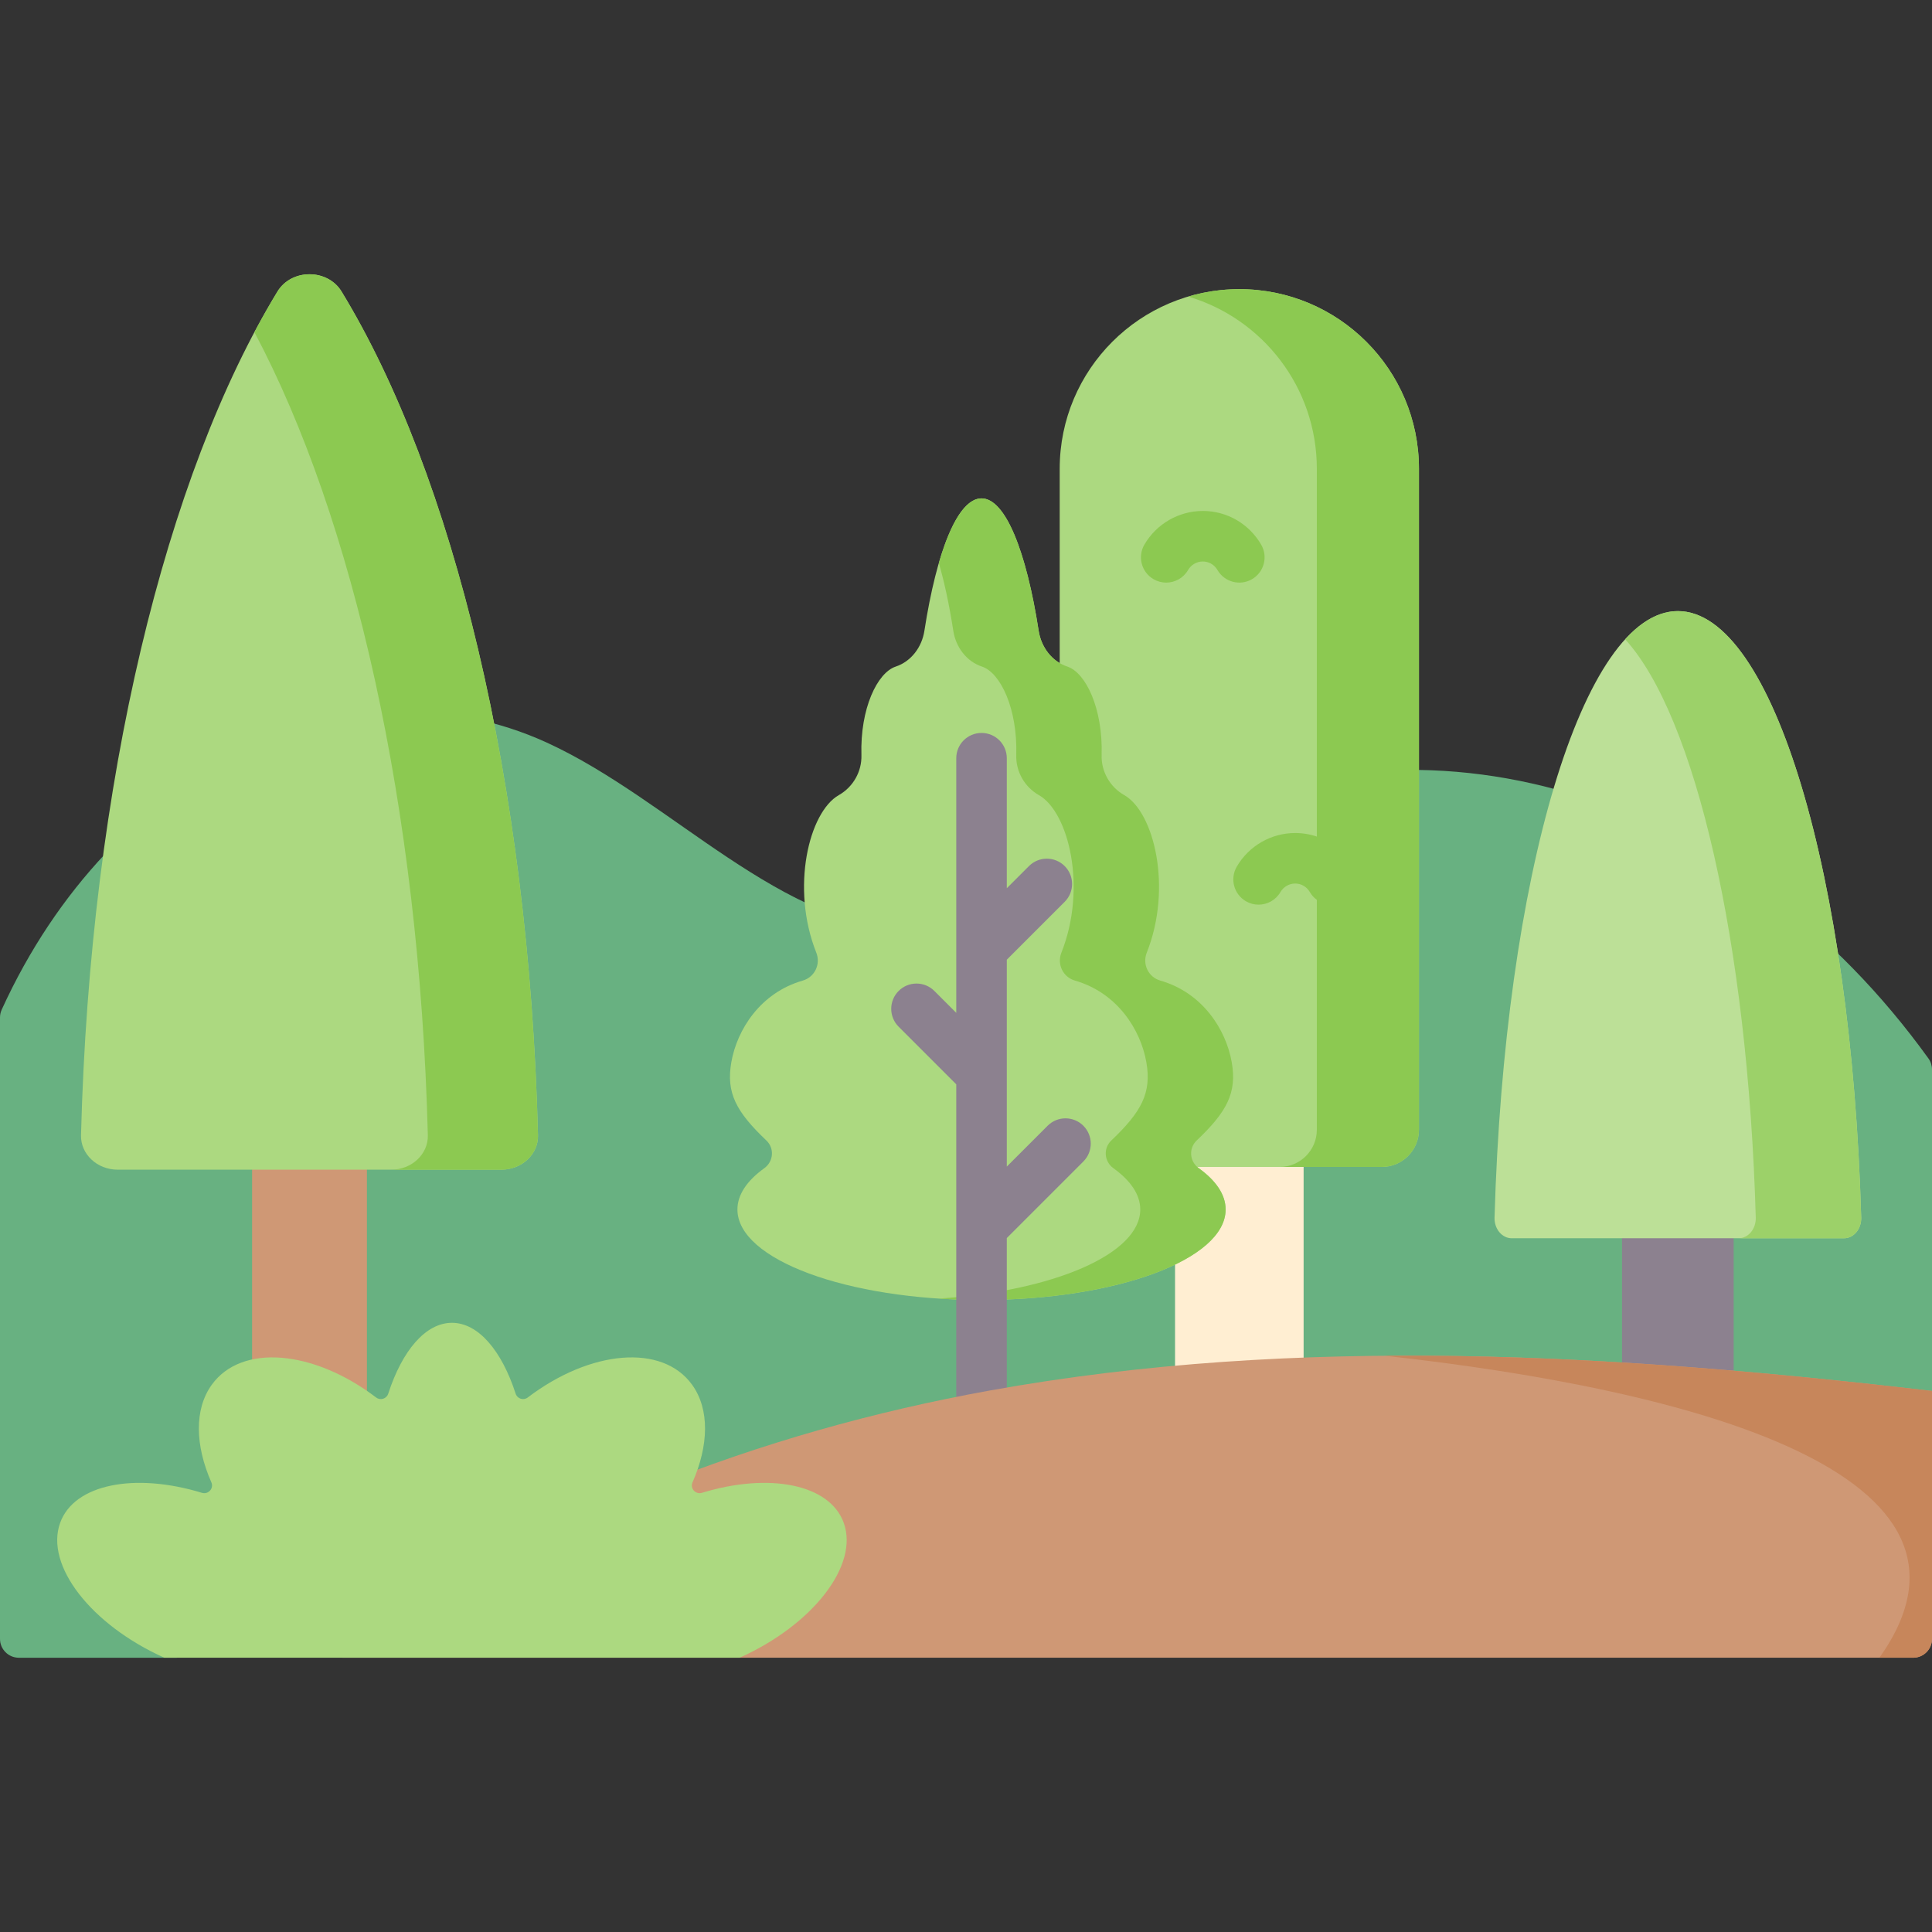 <svg id="Capa_1" enable-background="new 0 0 512 512" height="512" viewBox="0 0 512 512" width="512" xmlns="http://www.w3.org/2000/svg"><rect x="0" y="0" width="512" height="512" fill="#333333" stroke="none"/><g><path d="m512 283.432c0-1.051-.327-2.081-.942-2.933-49.841-69.142-129.904-94.763-197.21-62.93-23.64 11.181-46.496 28.978-71.529 28.919-34.968-.083-64.267-34.525-97.404-49.693-52.355-23.966-115.406 7.003-144.464 70.774-.298.656-.451 1.373-.451 2.094v164.653c0 2.761 2.239 5 5 5h41.789c2.761 0 465.211-67.938 465.211-70.699z" fill="#68b181"/><path d="m429.85 318.15h29.586v83.532h-29.586z" fill="#8c818f"/><path d="m488.685 328.15c2.581 0 4.639-2.486 4.553-5.476-2.598-90.34-23.358-160.727-48.584-160.727s-45.988 70.387-48.586 160.727c-.086 2.99 1.972 5.476 4.553 5.476z" fill="#bce097"/><path d="m444.654 161.948c-4.855 0-9.542 2.62-13.969 7.475 18.573 20.371 32.514 80.299 34.611 153.252.086 2.99-1.972 5.476-4.553 5.476h27.942c2.581 0 4.639-2.486 4.553-5.476-2.597-90.341-23.357-160.727-48.584-160.727z" fill="#9cd169"/><path d="m311.4 300.254h34.071v98.628h-34.071z" fill="#ffeed2"/><path d="m280.831 299.394v-175.163c0-26.291 21.313-47.604 47.604-47.604s47.604 21.313 47.604 47.604v175.163c0 5.445-4.414 9.86-9.86 9.86h-75.488c-5.445 0-9.86-4.415-9.86-9.86z" fill="#acd980"/><g fill="#8cc951"><path d="m328.435 76.628c-4.703 0-9.242.693-13.533 1.963 19.696 5.832 34.071 24.053 34.071 45.64v175.163c0 5.445-4.414 9.86-9.86 9.86h27.066c5.445 0 9.86-4.415 9.86-9.86v-175.163c0-26.29-21.313-47.603-47.604-47.603z"/><path d="m309.055 154.398c-1.139 0-2.292-.291-3.349-.902-3.201-1.853-4.293-5.949-2.441-9.15 3.19-5.511 9.123-8.935 15.482-8.935 4.778 0 9.269 1.861 12.644 5.241 1.097 1.097 2.052 2.339 2.835 3.689 1.856 3.199.767 7.296-2.433 9.152-3.197 1.855-7.296.768-9.152-2.433-.2-.345-.444-.662-.723-.941-.848-.849-1.973-1.315-3.172-1.315-1.597 0-3.088.863-3.892 2.252-1.239 2.144-3.487 3.342-5.799 3.342z"/><path d="m333.535 239.745c-1.139 0-2.292-.291-3.349-.902-3.201-1.853-4.293-5.949-2.441-9.15 3.19-5.511 9.122-8.934 15.482-8.934 4.778 0 9.269 1.861 12.644 5.24 1.097 1.097 2.051 2.338 2.834 3.688 1.857 3.198.769 7.296-2.43 9.152-3.197 1.858-7.296.769-9.152-2.43-.201-.347-.445-.663-.724-.943-.848-.849-1.974-1.315-3.172-1.315-1.597 0-3.088.863-3.891 2.251-1.241 2.145-3.489 3.343-5.801 3.343z"/></g><path d="m317.678 309.579c-2.44-1.758-2.728-5.265-.548-7.336 8.042-7.636 10.704-12.657 9.293-20.734-1.511-8.648-7.713-18.423-18.924-21.643-3.17-.91-4.813-4.334-3.595-7.399 6.836-17.2 1.952-37.257-5.972-41.756-3.79-2.152-6.118-6.246-5.988-10.603.367-12.349-4.216-21.844-9.071-23.449-4.127-1.365-6.947-5.177-7.613-9.473-3.285-21.184-8.842-35.11-15.145-35.11s-11.86 13.926-15.145 35.11c-.666 4.296-3.486 8.108-7.613 9.473-4.855 1.606-9.438 11.101-9.071 23.449.13 4.357-2.198 8.451-5.988 10.603-7.924 4.499-12.808 24.556-5.972 41.756 1.218 3.065-.425 6.488-3.595 7.399-11.21 3.22-17.413 12.995-18.924 21.643-1.411 8.078 1.251 13.098 9.293 20.734 2.181 2.071 1.892 5.577-.548 7.336-4.553 3.281-7.127 7.001-7.127 10.945 0 13.247 28.962 23.985 64.689 23.985s64.689-10.738 64.689-23.985c.002-3.944-2.572-7.664-7.125-10.945z" fill="#acd980"/><path d="m317.678 309.579c-2.44-1.758-2.728-5.265-.548-7.336 8.042-7.636 10.704-12.657 9.293-20.734-1.511-8.648-7.713-18.423-18.924-21.643-3.17-.91-4.813-4.334-3.595-7.399 6.836-17.2 1.952-37.257-5.972-41.756-3.79-2.152-6.118-6.246-5.988-10.603.367-12.349-4.216-21.844-9.071-23.449-4.127-1.365-6.947-5.177-7.613-9.473-3.285-21.184-8.842-35.11-15.145-35.11-4.272 0-8.201 6.403-11.312 17.123 1.479 5.096 2.775 11.162 3.833 17.987.666 4.296 3.486 8.108 7.613 9.473 4.855 1.606 9.438 11.101 9.071 23.449-.13 4.357 2.198 8.451 5.988 10.603 7.924 4.499 12.808 24.556 5.972 41.756-1.218 3.064.425 6.488 3.595 7.399 11.21 3.22 17.413 12.995 18.924 21.643 1.411 8.078-1.251 13.098-9.293 20.734-2.181 2.071-1.892 5.577.548 7.336 4.553 3.281 7.127 7.001 7.127 10.945 0 11.815-23.047 21.628-53.377 23.612 3.675.241 7.451.373 11.312.373 35.727 0 64.689-10.738 64.689-23.985 0-3.944-2.574-7.664-7.127-10.945z" fill="#8cc951"/><path d="m287.103 298.334c-2.615-2.615-6.855-2.615-9.47 0l-10.82 10.82v-54.824l15.34-15.34c2.615-2.615 2.615-6.855 0-9.47-2.616-2.615-6.855-2.615-9.47 0l-5.87 5.87v-34.457c0-3.698-2.998-6.696-6.696-6.696s-6.696 2.998-6.696 6.696v67.484l-5.804-5.804c-2.615-2.615-6.855-2.615-9.47 0s-2.615 6.855 0 9.47l15.274 15.274v99.443c0 3.698 2.998 6.696 6.696 6.696s6.696-2.998 6.696-6.696v-58.706l20.29-20.29c2.615-2.615 2.615-6.855 0-9.47z" fill="#8c818f"/><path d="m512 434.316v-65.699c-83.084-9.641-167.474-14.99-249.888-.082-60.704 10.981-120.636 33.78-171.373 70.781h416.261c2.761 0 5-2.238 5-5z" fill="#cf9875"/><path d="m66.809 299.978h30.43v119.614h-30.43z" fill="#cf9875"/><path d="m132.863 309.978h-101.678c-5.457 0-9.843-4.127-9.715-9.13 2.411-93.63 22.544-175.131 52.06-223.587 3.718-6.104 13.268-6.104 16.987 0 29.517 48.456 49.649 129.957 52.06 223.587.129 5.004-4.257 9.13-9.714 9.13z" fill="#acd980"/><path d="m90.517 77.262c-3.718-6.104-13.268-6.104-16.987 0-2.084 3.422-4.116 7.026-6.104 10.77 26.162 49.275 43.715 125.799 45.956 212.817.129 5.003-4.258 9.13-9.715 9.13h29.194c5.457 0 9.843-4.127 9.715-9.13-2.41-93.63-22.542-175.131-52.059-223.587z" fill="#8cc951"/><path d="m43.546 439.316h152.45c19.388-8.703 31.675-24.462 27.608-35.741-3.712-10.296-19.797-13.391-37.581-7.961-1.677.512-3.206-1.166-2.499-2.771 4.294-9.744 4.595-19.36-.117-25.884-7.879-10.909-26.93-9.241-43.552 3.394-1.136.863-2.768.336-3.206-1.021-3.66-11.324-9.852-18.773-16.878-18.773-7.027 0-13.218 7.449-16.878 18.773-.439 1.357-2.071 1.884-3.206 1.021-16.622-12.635-35.673-14.302-43.552-3.394-4.712 6.524-4.412 16.141-.117 25.884.707 1.605-.822 3.283-2.499 2.771-17.784-5.43-33.869-2.335-37.581 7.961-4.067 11.28 8.22 27.038 27.608 35.741z" fill="#acd980"/><path d="m507 439.316c2.761 0 5-2.239 5-5v-65.699c-48.081-5.579-96.598-9.711-144.917-9.322 80.908 8.948 165.679 31.133 130.982 80.021z" fill="#c7865b"/></g></svg>